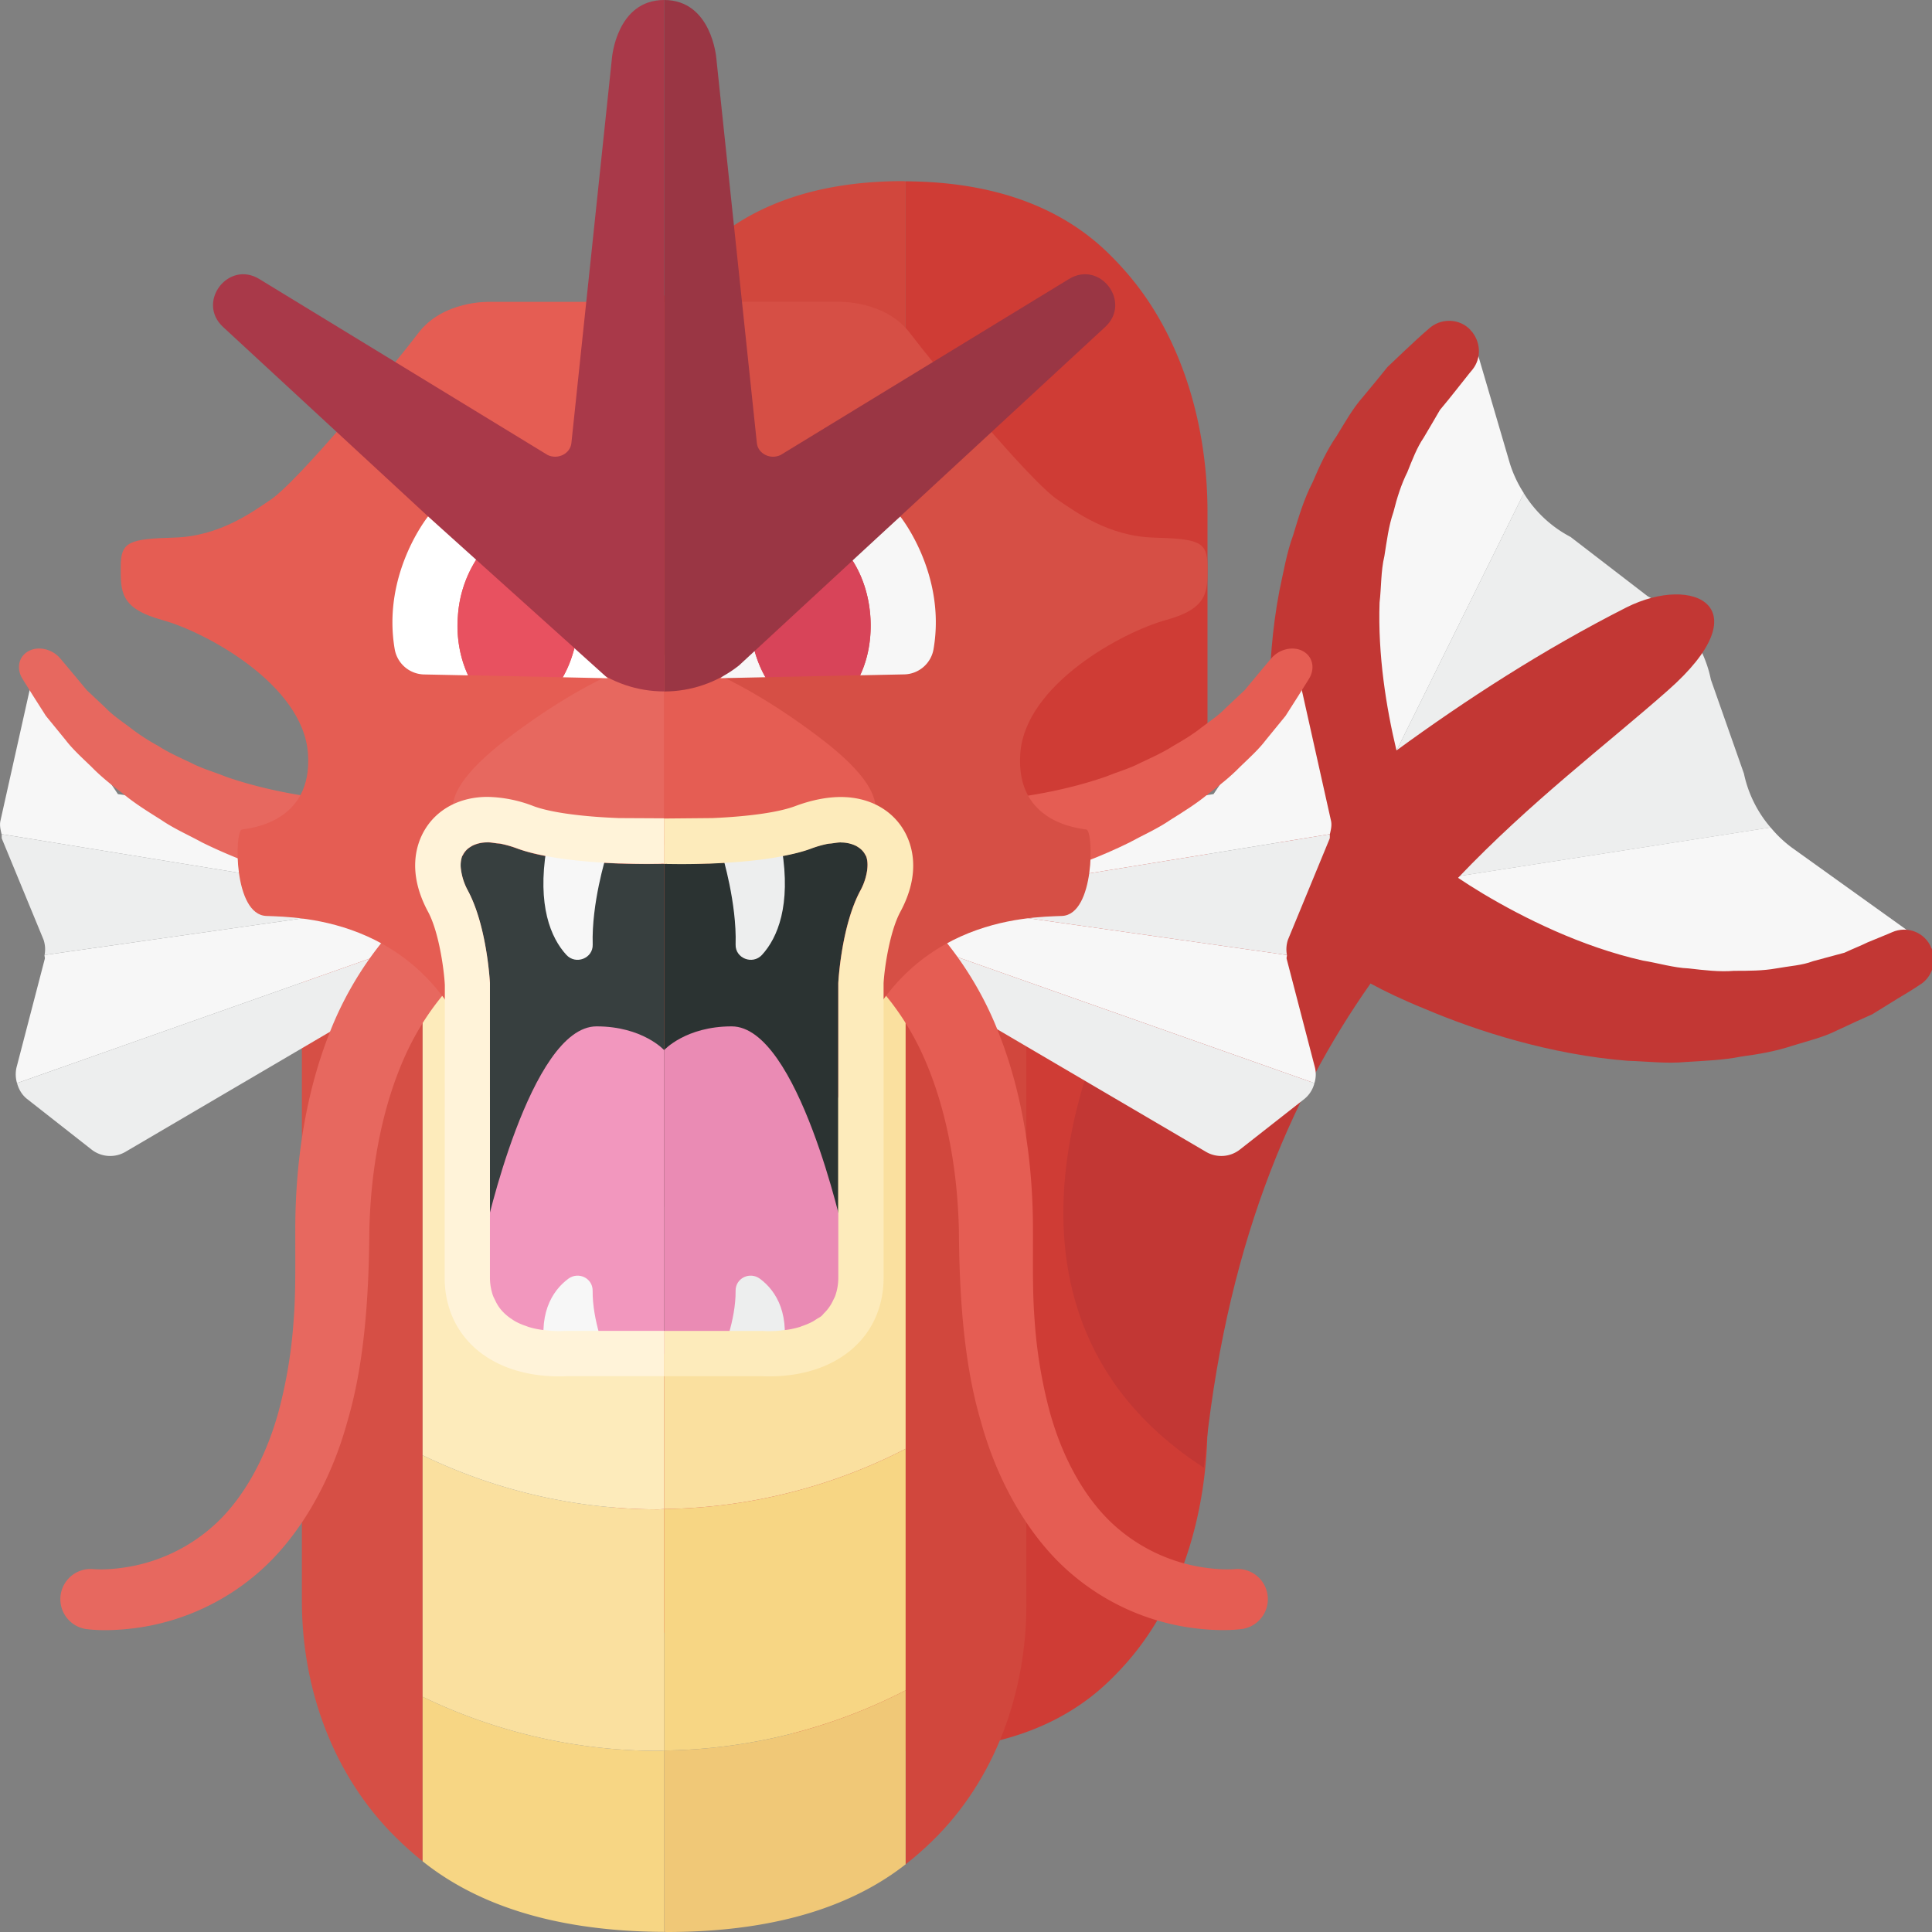 <svg xmlns="http://www.w3.org/2000/svg" width="32" height="32"><rect width="100%" height="100%" fill="#808080" stroke="none"/><path fill="#F7F7F7" d="M29.681 14.041a1.98 1.98 0 01-.354-.336l-5.223.815-1.604.084v-.896l2.74-5.539a2.004 2.004 0 01-.232-.493l-.646-2.203-2.279 3.277s-.375 5.958-.624 6.095c-.249.136 5.666 2.197 5.666 2.197l4.866-1.346-2.31-1.655z"/><path fill="#EDEEEE" d="M22.5 14.604l1.604-.083 5.223-.815a2.005 2.005 0 01-.442-.893l-.547-1.555a1.999 1.999 0 00-1.047-1.382l-1.278-.983a1.995 1.995 0 01-.774-.723l-2.74 5.539v.895z"/><path fill="#D1473D" d="M14.962 3c-1.596 0-2.623.489-3.295 1.121a4.958 4.958 0 00-.369.387C10.428 5.525 10 6.969 10 8.425v15.092c0 1.454.431 2.888 1.292 3.91.116.138.241.272.375.401.677.651 1.719 1.159 3.333 1.168V3.003c-.014 0-.024-.003-.038-.003z"/><path fill="#CF3C35" d="M18.333 27.879c.132-.124.255-.254.369-.387.87-1.016 1.298-2.46 1.298-3.917V8.482c0-1.454-.431-2.888-1.292-3.91a5.21 5.21 0 00-.375-.401C17.656 3.52 16.614 3.012 15 3.003v25.994c.014 0 .024.003.038.003 1.596 0 2.623-.489 3.295-1.121z"/><path fill="#C23734" d="M31.8 16.31s-.13.09-.37.23c-.11.07-.26.16-.42.26-.18.08-.38.17-.59.27-.22.11-.47.17-.73.25-.27.09-.55.14-.85.18-.3.06-.61.07-.92.09-.32.03-.63-.01-.96-.02-1.27-.1-2.49-.49-3.36-.86-.37-.15-.66-.29-.9-.42-1.33 1.89-2.42 4.4-2.76 8.02-4.25-2.75-1.38-7.87-1.38-7.87s.77-.94 2.68-2.54c-.04-.19-.07-.41-.11-.64-.12-.94-.18-2.21.06-3.47.07-.32.12-.63.23-.93.09-.3.18-.6.32-.87.12-.28.24-.54.4-.77.14-.23.27-.46.43-.64.15-.18.29-.35.41-.5.14-.13.26-.25.36-.34.2-.19.32-.29.32-.29.2-.19.52-.18.7.02.17.19.18.46.03.65l-.05.06-.23.29c-.07.09-.16.2-.26.32-.08.14-.17.29-.27.46-.11.16-.19.37-.27.57-.1.2-.17.42-.23.66-.08.23-.11.48-.15.73-.06.25-.05.52-.08.77-.03.87.11 1.74.28 2.45 1.15-.84 2.43-1.67 3.81-2.37 1.12-.56 2.25 0 .68 1.38-1.02.9-2.27 1.84-3.47 3.1.12.08.26.17.41.26.67.4 1.63.88 2.65 1.11.25.04.51.12.76.13.26.03.51.06.75.04.24 0 .48 0 .7-.04.22-.04.43-.05.61-.12.19-.05.37-.1.52-.14.15-.07.28-.12.38-.17l.34-.14.07-.03c.25-.11.54 0 .65.26.1.22.01.49-.19.61z"/><path fill="#D64F45" d="M5 14v12.517c0 1.454.517 2.888 1.55 3.91.139.138.289.273.45.402V14H5z"/><path fill="#D1473D" d="M15 14v16.879c.158-.124.306-.254.442-.387C16.486 29.475 17 28.031 17 26.574V14h-2z"/><path fill="#F7D684" d="M10.896 29A8.982 8.982 0 017 28.104v2.725c.813.651 2.061 1.161 4 1.169v-3.004c-.035.001-.069.006-.104.006z"/><path fill="#F0C877" d="M11 31.998l.046.002c1.915 0 3.148-.489 3.954-1.121v-2.882a8.963 8.963 0 01-4 .997v3.004z"/><path fill="#FAE09F" d="M11 28.994v-4c-.035 0-.069.006-.104.006A8.982 8.982 0 017 24.104v4a8.982 8.982 0 003.896.896c.035 0 .069-.005.104-.006z"/><path fill="#F7D684" d="M11 24.994v4a8.98 8.98 0 004-.997v-4a8.966 8.966 0 01-4 .997z"/><path fill="#FDEBBB" d="M7 14v10.104a8.982 8.982 0 003.896.896c.035 0 .069-.005.104-.006V14H7z"/><path fill="#FAE09F" d="M11 14v10.994a8.98 8.98 0 004-.997V14h-4z"/><path fill="#F7F7F7" d="M21.78 17.683l-.469-1.802c-.005-.021.007-.042.004-.063l-6.181-.879 6.893-1.123c.017-.073.035-.146.019-.22l-.559-2.502-1.387 2.059-4.956.722-.069 1.701 6.696 2.364a.486.486 0 00.009-.257z"/><path fill="#EDEEEE" d="M15.135 14.939l6.893-1.123c-.006.026.004.055-.007.08l-.688 1.668a.497.497 0 00-.017.254l-6.181-.879zm4.84 4.139a.5.5 0 00.562-.038l1.068-.838a.49.49 0 00.166-.262l-6.696-2.364-.025.611 4.925 2.891z"/><path fill="#E55D53" d="M15.072 13.269c.016 0 .084.011.254.017.17.009.425.009.732-.004.614-.034 1.455-.141 2.251-.416.193-.079.401-.136.582-.232.187-.088.375-.171.539-.278.172-.098.336-.197.475-.31.144-.108.289-.206.396-.319l.315-.296.211-.254.187-.223.039-.046c.14-.167.386-.217.55-.11.148.096.177.287.077.447l-.178.284-.209.328-.326.399c-.115.153-.269.292-.429.446-.155.16-.338.306-.533.453-.189.157-.403.289-.621.426-.214.147-.45.249-.68.375-.934.46-1.924.719-2.665.858-.372.066-.683.108-.907.128-.224.022-.379.025-.363.026-.502-.009-.842-.396-.759-.865.085-.471.56-.844 1.062-.834z"/><path fill="#F7F7F7" d="M.273 17.683l.469-1.802c.005-.021-.007-.042-.004-.063l6.181-.879-6.893-1.123c-.017-.073-.035-.146-.019-.22l.559-2.502 1.387 2.059 4.956.722.069 1.701L.282 17.94a.508.508 0 01-.009-.257z"/><path fill="#EDEEEE" d="M.738 15.818a.496.496 0 00-.017-.254l-.688-1.668c-.01-.025-.001-.053-.007-.08l6.893 1.123-6.181.879zm6.265.369l-.025-.611L.282 17.94c.028.101.08.194.166.262l1.068.838a.5.5 0 00.562.038l4.925-2.891z"/><path fill="#E7685F" d="M6.981 13.269c-.016 0-.084.011-.254.017-.17.009-.425.009-.732-.004-.614-.034-1.455-.141-2.251-.416-.193-.079-.401-.136-.582-.232-.187-.088-.375-.171-.539-.278a3.508 3.508 0 01-.475-.31c-.144-.108-.289-.206-.396-.319l-.315-.296-.211-.254-.187-.223L1 10.908c-.14-.167-.386-.217-.55-.11-.148.096-.177.287-.077.447l.178.284.209.328.326.399c.114.15.268.29.428.444.155.16.338.306.533.453.189.157.403.289.621.426.214.147.45.249.68.375.934.46 1.924.719 2.665.858.372.066.683.108.907.128.224.022.379.025.363.026.502-.009.842-.396.759-.865-.084-.469-.558-.842-1.061-.832z"/><path fill="#E55D53" d="M11.955 13.651l.245.02a5.354 5.354 0 012.552 1.038c.722.535 1.397 1.387 1.789 2.398.399 1.008.565 2.134.568 3.226.002.536-.01 1.05.026 1.514.031.484.106.95.213 1.385.212.872.617 1.589 1.106 2.03a2.832 2.832 0 001.413.689c.383.066.605.035.572.04a.499.499 0 11.122.992c-.031.002-.335.049-.855-.025a3.877 3.877 0 01-1.961-.892c-.694-.59-1.227-1.521-1.503-2.538-.294-.998-.353-2.169-.36-3.171-.024-.987-.202-1.953-.542-2.755-.338-.806-.859-1.416-1.399-1.799a3.978 3.978 0 00-1.892-.722 20.3 20.3 0 01-.129-.008l-.065-.004a.711.711 0 01.086-1.42l.014.002z"/><path fill="#E7685F" d="M10.045 13.651l-.245.02a5.354 5.354 0 00-2.552 1.038c-.722.535-1.397 1.387-1.789 2.398-.399 1.008-.565 2.134-.568 3.226-.002.536.01 1.05-.026 1.514a7.94 7.94 0 01-.213 1.385c-.212.872-.617 1.589-1.106 2.03a2.832 2.832 0 01-1.413.689c-.383.066-.605.035-.572.04a.499.499 0 10-.122.993c.031.002.335.049.855-.025a3.877 3.877 0 001.961-.892c.694-.59 1.227-1.521 1.503-2.538.294-.998.353-2.169.36-3.171.024-.987.202-1.953.542-2.755.338-.806.859-1.416 1.399-1.799a3.978 3.978 0 011.892-.722 20.3 20.3 0 00.129-.008l.065-.004a.711.711 0 10-.1-1.419z"/><path fill="#D64F45" d="M17.547 8.297c.261.174.811.586 1.561.607.75.022.892.065.892.477s.02.694-.689.889c-.71.195-2.331 1.063-2.412 2.212-.081 1.149.973 1.236 1.095 1.258.122.022.142 1.41-.405 1.431-.547.022-2.737.022-3.548 2.581-.812 2.56-3.041 2.235-3.041 2.235V5h2.898s.77-.027 1.181.526c.357.472 2.007 2.489 2.468 2.771z"/><path fill="#E55D53" d="M4.453 8.297c-.261.173-.811.585-1.561.607-.75.022-.892.065-.892.477s-.02.694.689.889c.71.195 2.331 1.063 2.412 2.212.081 1.149-.973 1.236-1.095 1.258-.122.022-.142 1.41.405 1.431.547.022 2.737.022 3.548 2.581S11 19.987 11 19.987V5H8.102s-.77-.027-1.181.526c-.357.472-2.007 2.489-2.468 2.771z"/><path fill="#373F3F" d="M10.95 14.307v.002l-.198.002h-.048c-.115 0-.251-.002-.404-.007l-.052-.001a11.984 11.984 0 01-.502-.03l-.101-.009a6.494 6.494 0 01-.514-.067l-.04-.005c-.016-.003-.027-.008-.043-.011a2.968 2.968 0 01-.474-.123 1.87 1.87 0 00-.279-.081c-.028-.006-.052-.005-.078-.009-.052-.007-.105-.015-.15-.014a.559.559 0 00-.239.053l-.043.026a.325.325 0 00-.115.129c-.002.004-.007.006-.009.01-.002.005-.006.008-.008.012a.472.472 0 00-.018.222c.002.02.006.04.01.061.018.088.048.181.102.282.321.595.367 1.536.367 1.536v4.876c0 .115.02.213.05.3.01.028.024.051.036.077a.742.742 0 00.15.213c.039.037.081.07.125.099.022.014.043.029.066.042.056.029.114.053.172.073l.039.015a2.066 2.066 0 00.275.052c.047.005.092.01.132.012l.058.002h.089l.029-.001.041-.002H11v-7.735l-.05-.001z"/><path fill="#E55D53" d="M11 13.848v-3s1.002.174 2.585 1.376.633 1.539.633 1.539L11 13.848z"/><path fill="#E7685F" d="M11 13.848v-3s-1.002.174-2.585 1.376-.633 1.539-.633 1.539l3.218.085z"/><path fill="#F7F7F7" d="M11.932 11.233l.554-.499c.045.178.11.342.192.483l-.746.016zm2.484-1.025c.026.368-.041.706-.169.977l.731-.015a.504.504 0 00.485-.422c.212-1.247-.553-2.195-.553-2.195l-.798.718c.164.25.278.573.304.937z"/><path fill="#D84459" d="M12.486 10.734l1.626-1.463c.163.249.277.572.303.937.026.368-.041.706-.169.977l-1.568.032a1.903 1.903 0 01-.192-.483z"/><path fill="#2B3332" d="M11 22.043h1.624a9.348 9.348 0 00.069.003h.089l.058-.002c.04-.002.086-.007.132-.012a1.386 1.386 0 00.273-.054l.039-.015c.058-.019.116-.043.172-.073.023-.012.044-.028.066-.042a.858.858 0 00.185-.163.69.69 0 00.091-.149c.012-.026.027-.049.036-.077a.91.91 0 00.05-.3v-4.876s.046-.941.367-1.536a.989.989 0 00.102-.282c.004-.021.008-.041.01-.061a.475.475 0 00-.018-.223c-.002-.004-.006-.007-.008-.012a.32.32 0 00-.124-.139c-.014-.009-.027-.018-.042-.025a.544.544 0 00-.239-.053 1.18 1.18 0 00-.15.014c-.027.004-.05.003-.078.009a1.789 1.789 0 00-.279.081c-.138.051-.302.09-.474.123-.016.003-.027.008-.043.011l-.04.005c-.167.029-.34.051-.514.067l-.101.009c-.174.014-.344.025-.501.03l-.052.001c-.152.005-.289.007-.404.007h-.048l-.198-.002v-.002l-.05.001v7.737z"/><path fill="#F7F7F7" d="M9.05 14.062c-.152.933.07 1.47.331 1.754.155.169.443.058.436-.171-.021-.682.219-1.452.219-1.452l-.986-.131z"/><path fill="#F297BE" d="M11 22.425v-5.032S10.644 17 9.881 17c-1.102 0-1.848 3.423-1.848 3.423l.017 1.806 2.95.196z"/><path fill="#EA8BB4" d="M11 22.425v-5.032S11.356 17 12.119 17c1.102 0 1.848 3.423 1.848 3.423l-.017 1.722-2.95.28z"/><path fill="#EDEEEE" d="M11.965 14.171s.24.785.219 1.473c-.007.23.282.341.437.172.261-.285.481-.822.33-1.753l-.986.108zm.985 8.329c.158-.716-.088-1.116-.363-1.32-.168-.124-.405-.01-.403.199.005.491-.22 1.023-.22 1.023l.986.098z"/><path fill="#F7F7F7" d="M9.05 22.5c-.158-.716.088-1.116.363-1.32.168-.124.405-.01.403.199-.006.496.22 1.041.22 1.041l-.986.08z"/><path fill="#FFF3D9" d="M10.95 22.043H9.376l-.041.002-.029.001-.047.001-.043-.001-.058-.002c-.041-.002-.085-.007-.132-.012a1.386 1.386 0 01-.273-.054l-.039-.015a1.032 1.032 0 01-.172-.073c-.023-.012-.044-.027-.066-.042a.788.788 0 01-.184-.163.69.69 0 01-.091-.149c-.012-.026-.026-.049-.036-.077a.91.91 0 01-.05-.3v-4.876s-.046-.941-.367-1.536a.994.994 0 01-.102-.281c-.004-.021-.008-.041-.01-.062a.47.47 0 01.018-.222c.002-.005.006-.008.008-.012a.323.323 0 01.123-.139c.014-.009.027-.018.043-.026a.544.544 0 01.239-.053l.008-.002c.043 0 .094.009.143.016.027.004.05.003.078.009.085.017.178.043.279.081.138.051.302.09.474.123l.083.016c.166.029.341.051.515.067l.101.009c.173.014.345.025.502.03l.052.001c.151.005.289.007.404.007h.048l.198-.002v-.002l.05.001v-.752l-.751-.004c-.624-.024-1.135-.094-1.414-.198a2.21 2.21 0 00-.761-.153c-.455 0-.834.199-1.041.546-.133.222-.302.694.055 1.357.181.336.266.965.278 1.216l-.003 4.842c0 .979.761 1.637 1.895 1.637.062 0 .111-.002.143-.004H11v-.75h-.05z"/><path fill="#A93949" d="M11 0v11.452c-.438 0-.876-.143-1.239-.43L3.694 5.415c-.443-.41.085-1.108.6-.794L9.07 7.536c.17.082.375-.021.394-.197L10.136.96S10.212 0 11 0z"/><path fill="#FDEBBB" d="M12.597 22.793c.032.002.081.004.143.004 1.133 0 1.895-.658 1.895-1.637v-4.876c.015-.263.104-.859.277-1.18.357-.662.188-1.134.055-1.357-.207-.347-.587-.546-1.041-.546-.233 0-.489.051-.761.153-.272.101-.763.17-1.365.196l-.775.007H11v.752l.05-.001v.002l.198.002h.048c.115 0 .253-.002.404-.007l.052-.001c.157-.006.329-.016.502-.03l.101-.009c.174-.016.348-.038.514-.067l.083-.016c.172-.033.336-.072.474-.123.101-.038.193-.064.279-.081.028-.006.051-.005.078-.009.049-.007.1-.016.143-.016l.008.002a.559.559 0 01.239.053.333.333 0 01.042.025.326.326 0 01.124.139c.002.003.006.005.007.008v.003c.025.063.027.14.018.223-.002.02-.006.04-.01.061a1 1 0 01-.102.282c-.321.595-.367 1.536-.367 1.536v4.876a.9.9 0 01-.05.3c-.01.028-.024.051-.036.077a.715.715 0 01-.15.213c-.015.015-.028.034-.044.047-.025.021-.055.034-.082.052-.022.014-.043.029-.066.041-.056.03-.114.053-.172.073-.013.004-.025.011-.039.015a1.462 1.462 0 01-.213.047l-.06.007a1.77 1.77 0 01-.133.012l-.058.002-.043.001-.047-.001-.029-.001h-.009l-.031-.002H11v.75h1.597z"/><path fill="#9A3644" d="M11.864.96l.672 6.379c.019.177.224.279.394.197l4.776-2.915c.515-.314 1.043.384.6.794l-6.067 5.608c-.363.287-.801.43-1.239.43V0c.788 0 .864.96.864.96z"/><path fill="#FFF" d="M9.321 11.218c.082-.142.147-.305.192-.483l.554.499-.746-.016zM7.887 9.271l-.797-.717s-.765.947-.553 2.195a.505.505 0 00.485.422l.731.015a1.965 1.965 0 01-.169-.977 1.98 1.98 0 01.303-.938z"/><path fill="#E85160" d="M9.514 10.734L7.887 9.271a1.98 1.98 0 00-.303.937c-.026.368.041.706.169.977l1.568.032c.082-.141.147-.304.193-.483z"/></svg>